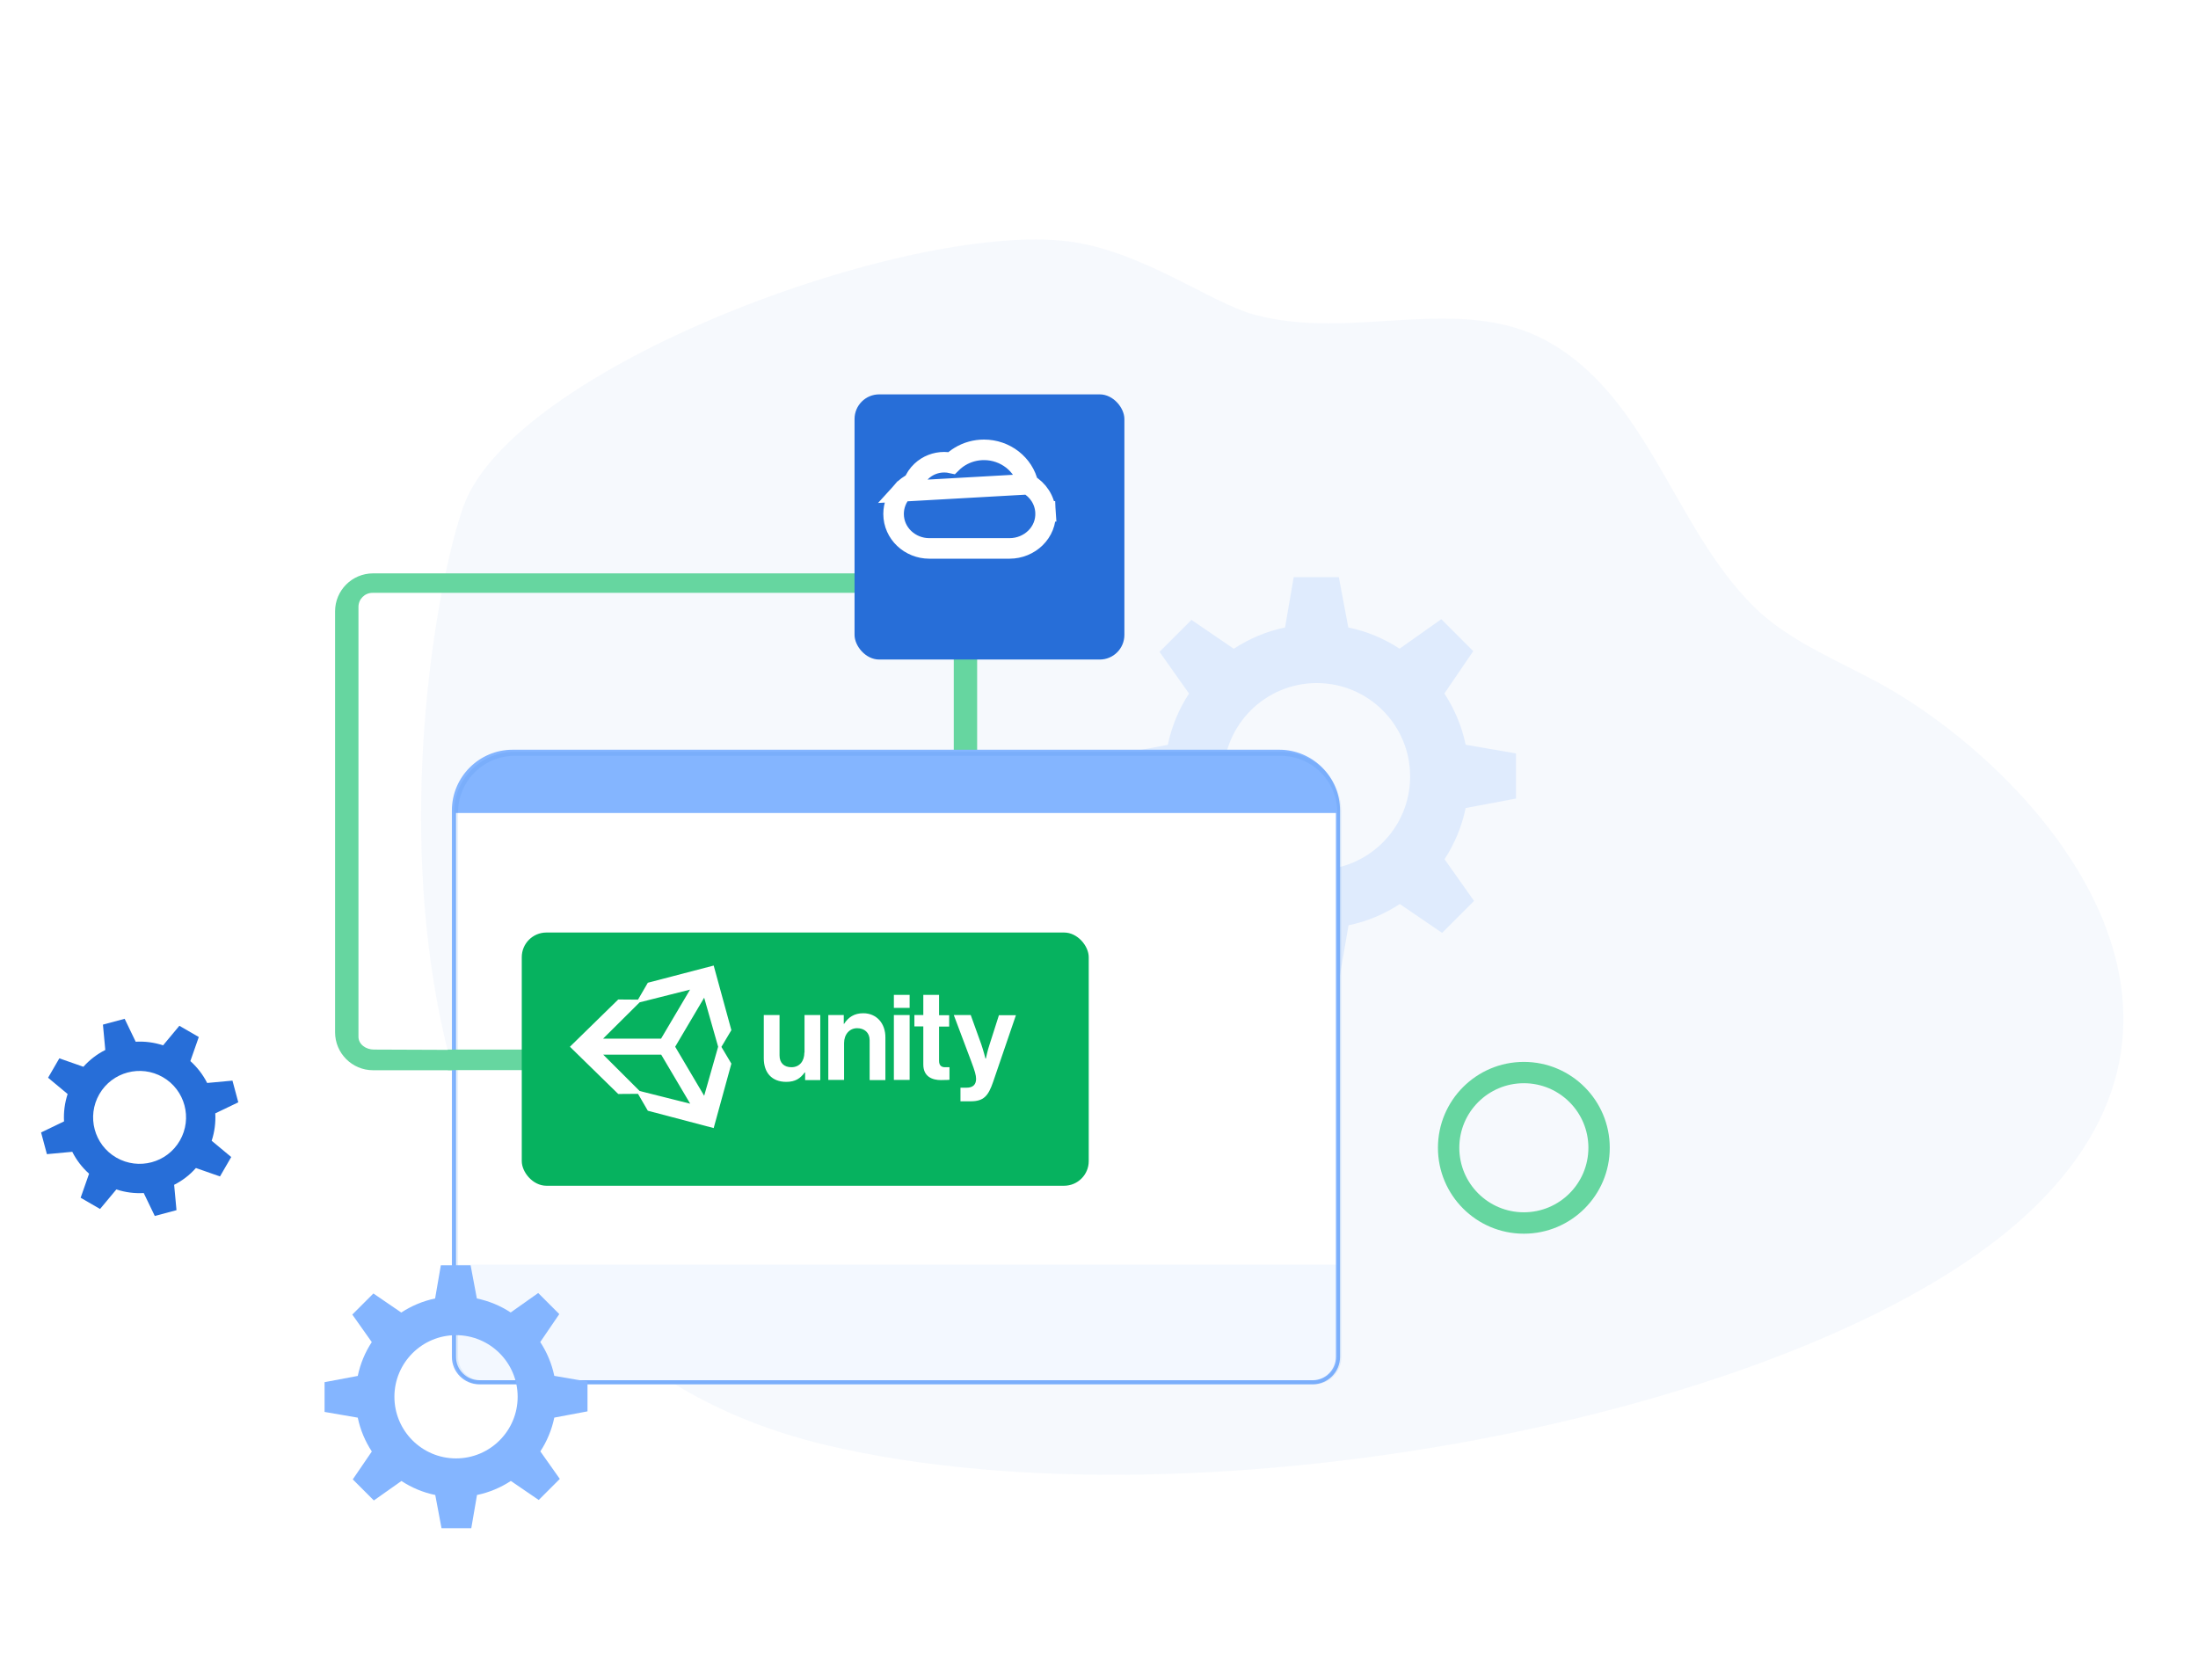 <svg width="535" height="409" viewBox="0 0 535 409" fill="none" xmlns="http://www.w3.org/2000/svg">
<path opacity="0.04" d="M201.456 351.865C293.017 373.365 443.374 344.008 494.967 294.094C546.559 244.18 495.373 188.126 459.534 167.484C448.382 161.1 435.809 156.517 426.843 147.631C407.268 128.169 401.146 96.44 376.433 82.97C355.058 71.302 329.116 83.152 305.215 76.564C294.782 73.751 277.932 61.074 260.212 58.782C221.021 53.711 124.631 89.451 112.734 123.452C100.836 157.453 76.077 322.423 201.456 351.865Z" fill="#276ED8"/>
<path opacity="0.2" d="M356.75 196.691L369 194.387V183.405L356.75 181.293C355.809 176.781 354.023 172.557 351.566 168.813L358.593 158.502L350.817 150.726L340.66 157.907C336.916 155.449 332.711 153.683 328.18 152.742L325.876 140.492H314.893L312.781 152.742C308.269 153.683 304.045 155.468 300.301 157.926L290.009 150.899L282.233 158.675L289.414 168.832C286.957 172.576 285.19 176.8 284.249 181.312L272 183.616V194.599L284.249 196.711C285.19 201.242 286.976 205.447 289.433 209.191L282.406 219.482L290.182 227.258L300.358 220.077C304.103 222.535 308.327 224.321 312.839 225.242L315.143 237.492H326.125L328.237 225.242C332.769 224.302 336.973 222.516 340.717 220.058L351.009 227.086L358.785 219.309L351.604 209.152C354.043 205.428 355.809 201.223 356.75 196.691ZM320.5 211.745C307.943 211.745 297.766 201.549 297.766 189.011C297.766 176.474 307.943 166.278 320.5 166.278C333.057 166.278 343.233 176.454 343.233 189.011C343.233 201.568 333.057 211.745 320.5 211.745Z" fill="#84B5FF"/>
<path d="M81.56 148.812V251.282C81.56 256.382 85.7 260.522 90.8 260.522H228.6C233.7 260.522 237.84 256.382 237.84 251.282V148.812C237.84 143.712 233.7 139.572 228.6 139.572H90.79C85.69 139.582 81.56 143.712 81.56 148.812ZM228.73 255.782H165.2L91 255.492C89.11 255.492 87.25 254.252 87.25 252.362V147.732C87.25 145.842 88.78 144.312 90.67 144.312H228.73C230.62 144.312 232.15 145.842 232.15 147.732V252.362C232.15 254.252 230.62 255.782 228.73 255.782Z" fill="#66D6A0"/>
<path d="M370.91 258.492C359.36 258.492 350 267.852 350 279.402C350 290.952 359.36 300.312 370.91 300.312C382.46 300.312 391.82 290.952 391.82 279.402C391.82 267.852 382.46 258.492 370.91 258.492ZM370.91 295.102C362.23 295.102 355.2 288.072 355.2 279.392C355.2 270.712 362.23 263.682 370.91 263.682C379.59 263.682 386.62 270.712 386.62 279.392C386.62 288.072 379.59 295.102 370.91 295.102Z" fill="#66D6A0"/>
<path d="M325.67 197.302V330.292C325.67 333.712 322.9 336.482 319.48 336.482H116.68C113.26 336.482 110.49 333.712 110.49 330.292V197.302C110.49 189.412 116.89 183.002 124.79 183.002H311.37C319.27 183.002 325.67 189.412 325.67 197.302Z" fill="white" stroke="#84B5FF" stroke-miterlimit="10"/>
<path d="M325.67 197.302V197.902H110.49V197.302C110.49 189.412 116.89 183.002 124.79 183.002H311.37C319.27 183.002 325.67 189.412 325.67 197.302Z" fill="#84B5FF"/>
<path opacity="0.1" d="M325.67 307.832V330.292C325.67 333.712 322.9 336.482 319.48 336.482H116.68C113.26 336.482 110.49 333.712 110.49 330.292V307.832H325.67Z" fill="#84B5FF"/>
<path d="M292.989 191.142C292.989 192.172 292.159 193.002 291.129 193.002C290.099 193.002 289.269 192.172 289.269 191.142C289.269 190.112 290.099 189.282 291.129 189.282C292.149 189.282 292.989 190.112 292.989 191.142Z" fill="#84B5FF"/>
<path d="M303.17 191.142C303.17 192.172 302.34 193.002 301.31 193.002C300.28 193.002 299.45 192.172 299.45 191.142C299.45 190.112 300.28 189.282 301.31 189.282C302.33 189.282 303.17 190.112 303.17 191.142Z" fill="#84B5FF"/>
<path d="M312.9 191.142C312.9 192.172 312.07 193.002 311.04 193.002C310.01 193.002 309.18 192.172 309.18 191.142C309.18 190.112 310.01 189.282 311.04 189.282C312.07 189.282 312.9 190.112 312.9 191.142Z" fill="#84B5FF"/>
<path opacity="0.1" d="M326 197.747V330.321C326 333.731 323.232 336.492 319.815 336.492H117.184C113.767 336.492 111 333.731 111 330.321V197.747C111 189.882 117.394 183.492 125.288 183.492H311.712C319.605 183.492 326 189.882 326 197.747Z" stroke="#276ED8" stroke-miterlimit="10"/>
<g filter="url(#filter0_d_40_118)">
<path d="M134.918 341.08L143 339.56V332.313L134.918 330.92C134.297 327.943 133.119 325.156 131.497 322.686L136.134 315.883L131.003 310.752L124.302 315.49C121.831 313.869 119.057 312.703 116.067 312.082L114.547 304H107.301L105.907 312.082C102.93 312.703 100.143 313.881 97.673 315.503L90.883 310.866L85.752 315.997L90.49 322.698C88.869 325.169 87.703 327.956 87.082 330.933L79 332.453V339.699L87.082 341.093C87.703 344.082 88.881 346.857 90.503 349.327L85.866 356.117L90.997 361.248L97.711 356.51C100.181 358.131 102.968 359.31 105.945 359.918L107.466 368H114.712L116.105 359.918C119.095 359.297 121.869 358.119 124.34 356.497L131.13 361.134L136.26 356.003L131.523 349.302C133.131 346.844 134.297 344.07 134.918 341.08ZM111 351.012C102.715 351.012 96.001 344.285 96.001 336.013C96.001 327.74 102.715 321.013 111 321.013C119.285 321.013 125.999 327.728 125.999 336.013C125.999 344.298 119.285 351.012 111 351.012Z" fill="#84B5FF"/>
</g>
<g filter="url(#filter1_d_40_118)">
<path d="M47.687 280.322L53.544 282.374L56.281 277.649L51.523 273.688C52.239 271.508 52.525 269.233 52.398 267.021L58 264.333L56.584 259.051L50.424 259.623C49.422 257.635 48.037 255.821 46.334 254.294L48.387 248.439L43.66 245.702L39.698 250.459C37.517 249.743 35.241 249.457 33.029 249.584L30.34 244L25.056 245.416L25.629 251.589C23.639 252.591 21.825 253.975 20.297 255.678L14.44 253.625L11.703 258.351L16.462 262.312C15.745 264.508 15.459 266.751 15.586 268.978L10 271.667L11.416 276.949L17.591 276.376C18.594 278.365 19.963 280.179 21.682 281.706L19.629 287.561L24.355 290.298L28.318 285.541C30.515 286.256 32.759 286.543 34.987 286.416L37.676 292L42.96 290.584L42.387 284.411C44.345 283.425 46.159 282.056 47.687 280.322ZM28.318 277.792C22.907 274.674 21.061 267.753 24.18 262.344C27.3 256.935 34.223 255.089 39.634 258.207C45.045 261.326 46.891 268.247 43.772 273.656C40.653 279.065 33.73 280.911 28.318 277.792Z" fill="#276ED8"/>
</g>
<rect x="109" y="255.492" width="21" height="5" fill="#66D6A0"/>
<g filter="url(#filter2_d_40_118)">
<rect x="203" y="91" width="65.68" height="64.547" rx="6" fill="#276ED8"/>
</g>
<path d="M250.253 117.875C249.181 113.021 244.698 109.5 239.508 109.5C237.447 109.5 235.429 110.054 233.675 111.115C232.927 111.567 232.24 112.103 231.628 112.711C231.045 112.58 230.445 112.513 229.84 112.513C227.773 112.513 225.793 113.279 224.289 114.696C223.432 115.503 222.777 116.478 222.367 117.555C221.332 118.045 220.395 118.736 219.621 119.599L250.253 117.875ZM250.253 117.875C252.669 119.26 254.316 121.743 254.486 124.615L251.99 124.762L254.486 124.615C254.782 129.644 250.59 133.5 245.721 133.5H226.186C221.508 133.5 217.5 129.844 217.5 125.1C217.5 123.066 218.263 121.114 219.621 119.599L250.253 117.875Z" stroke="white" stroke-width="5"/>
<g filter="url(#filter3_d_40_118)">
<rect x="124" y="224" width="138" height="61.64" rx="6" fill="#06B25F"/>
</g>
<path d="M171.397 266.739L164.34 254.802L171.397 242.864L174.798 254.802L171.397 266.739ZM155.692 265.574L146.826 256.73H160.938L167.995 268.668L155.692 265.574ZM155.692 243.993L167.959 240.899L160.903 252.836H146.79L155.692 243.993ZM173.713 235.04L157.682 239.225L155.293 243.338L150.481 243.301L138.72 254.802L150.481 266.302L155.293 266.266L157.682 270.378L173.713 274.6L178.019 258.914L175.594 254.838L178.019 250.762L173.713 235.04ZM210.116 246.65C207.981 246.65 206.534 247.559 205.448 249.233H205.376V247.086H201.613V262.881H205.448V253.928C205.448 251.781 206.787 250.289 208.633 250.289C210.37 250.289 211.672 251.344 211.672 253.201V262.918H215.508V252.582C215.544 249.124 213.373 246.65 210.116 246.65V246.65ZM195.786 256.221C195.786 258.332 194.592 259.788 192.638 259.788C190.865 259.788 189.743 258.769 189.743 256.913V247.086H185.907V257.64C185.907 261.098 187.861 263.354 191.372 263.354C193.579 263.354 194.809 262.517 195.859 261.062H195.967V262.918H199.658V247.086H195.823V256.221H195.786ZM217.571 247.086H221.406V262.881H217.571V247.086ZM217.571 242.173H221.406V245.34H217.571V242.173ZM243.155 247.086L240.875 254.219C240.368 255.675 239.97 257.677 239.97 257.677H239.862C239.862 257.677 239.355 255.675 238.849 254.219L236.279 247.086H232.154L236.388 258.332C237.292 260.734 237.582 261.753 237.582 262.626C237.582 263.936 236.895 264.774 235.266 264.774H233.782V268.085H236.243C239.427 268.085 240.549 266.812 241.743 263.318L247.28 247.123H243.155V247.086ZM228.571 258.259V249.889H231.032V247.123H228.571V242.173H224.736V247.086H222.565V249.852H224.736V259.132C224.736 262.117 226.979 262.918 229.006 262.918C230.67 262.918 231.105 262.845 231.105 262.845V259.788H230.127C229.223 259.824 228.571 259.424 228.571 258.259Z" fill="white"/>
<defs>
<filter id="filter0_d_40_118" x="69" y="298" width="84" height="84" filterUnits="userSpaceOnUse" color-interpolation-filters="sRGB">
<feFlood flood-opacity="0" result="BackgroundImageFix"/>
<feColorMatrix in="SourceAlpha" type="matrix" values="0 0 0 0 0 0 0 0 0 0 0 0 0 0 0 0 0 0 127 0" result="hardAlpha"/>
<feOffset dy="4"/>
<feGaussianBlur stdDeviation="5"/>
<feColorMatrix type="matrix" values="0 0 0 0 0.089 0 0 0 0 0.04 0 0 0 0 0.396 0 0 0 0.25 0"/>
<feBlend mode="normal" in2="BackgroundImageFix" result="effect1_dropShadow_40_118"/>
<feBlend mode="normal" in="SourceGraphic" in2="effect1_dropShadow_40_118" result="shape"/>
</filter>
<filter id="filter1_d_40_118" x="0" y="238" width="68" height="68" filterUnits="userSpaceOnUse" color-interpolation-filters="sRGB">
<feFlood flood-opacity="0" result="BackgroundImageFix"/>
<feColorMatrix in="SourceAlpha" type="matrix" values="0 0 0 0 0 0 0 0 0 0 0 0 0 0 0 0 0 0 127 0" result="hardAlpha"/>
<feOffset dy="4"/>
<feGaussianBlur stdDeviation="5"/>
<feColorMatrix type="matrix" values="0 0 0 0 0.089 0 0 0 0 0.04 0 0 0 0 0.396 0 0 0 0.25 0"/>
<feBlend mode="normal" in2="BackgroundImageFix" result="effect1_dropShadow_40_118"/>
<feBlend mode="normal" in="SourceGraphic" in2="effect1_dropShadow_40_118" result="shape"/>
</filter>
<filter id="filter2_d_40_118" x="197" y="85" width="87.68" height="86.547" filterUnits="userSpaceOnUse" color-interpolation-filters="sRGB">
<feFlood flood-opacity="0" result="BackgroundImageFix"/>
<feColorMatrix in="SourceAlpha" type="matrix" values="0 0 0 0 0 0 0 0 0 0 0 0 0 0 0 0 0 0 127 0" result="hardAlpha"/>
<feMorphology radius="3" operator="dilate" in="SourceAlpha" result="effect1_dropShadow_40_118"/>
<feOffset dx="5" dy="5"/>
<feGaussianBlur stdDeviation="4"/>
<feColorMatrix type="matrix" values="0 0 0 0 0 0 0 0 0 0 0 0 0 0 0 0 0 0 0.2 0"/>
<feBlend mode="normal" in2="BackgroundImageFix" result="effect1_dropShadow_40_118"/>
<feBlend mode="normal" in="SourceGraphic" in2="effect1_dropShadow_40_118" result="shape"/>
</filter>
<filter id="filter3_d_40_118" x="120" y="220" width="152" height="75.64" filterUnits="userSpaceOnUse" color-interpolation-filters="sRGB">
<feFlood flood-opacity="0" result="BackgroundImageFix"/>
<feColorMatrix in="SourceAlpha" type="matrix" values="0 0 0 0 0 0 0 0 0 0 0 0 0 0 0 0 0 0 127 0" result="hardAlpha"/>
<feMorphology radius="1" operator="dilate" in="SourceAlpha" result="effect1_dropShadow_40_118"/>
<feOffset dx="3" dy="3"/>
<feGaussianBlur stdDeviation="3"/>
<feColorMatrix type="matrix" values="0 0 0 0 0 0 0 0 0 0 0 0 0 0 0 0 0 0 0.2 0"/>
<feBlend mode="normal" in2="BackgroundImageFix" result="effect1_dropShadow_40_118"/>
<feBlend mode="normal" in="SourceGraphic" in2="effect1_dropShadow_40_118" result="shape"/>
</filter>
</defs>
</svg>
